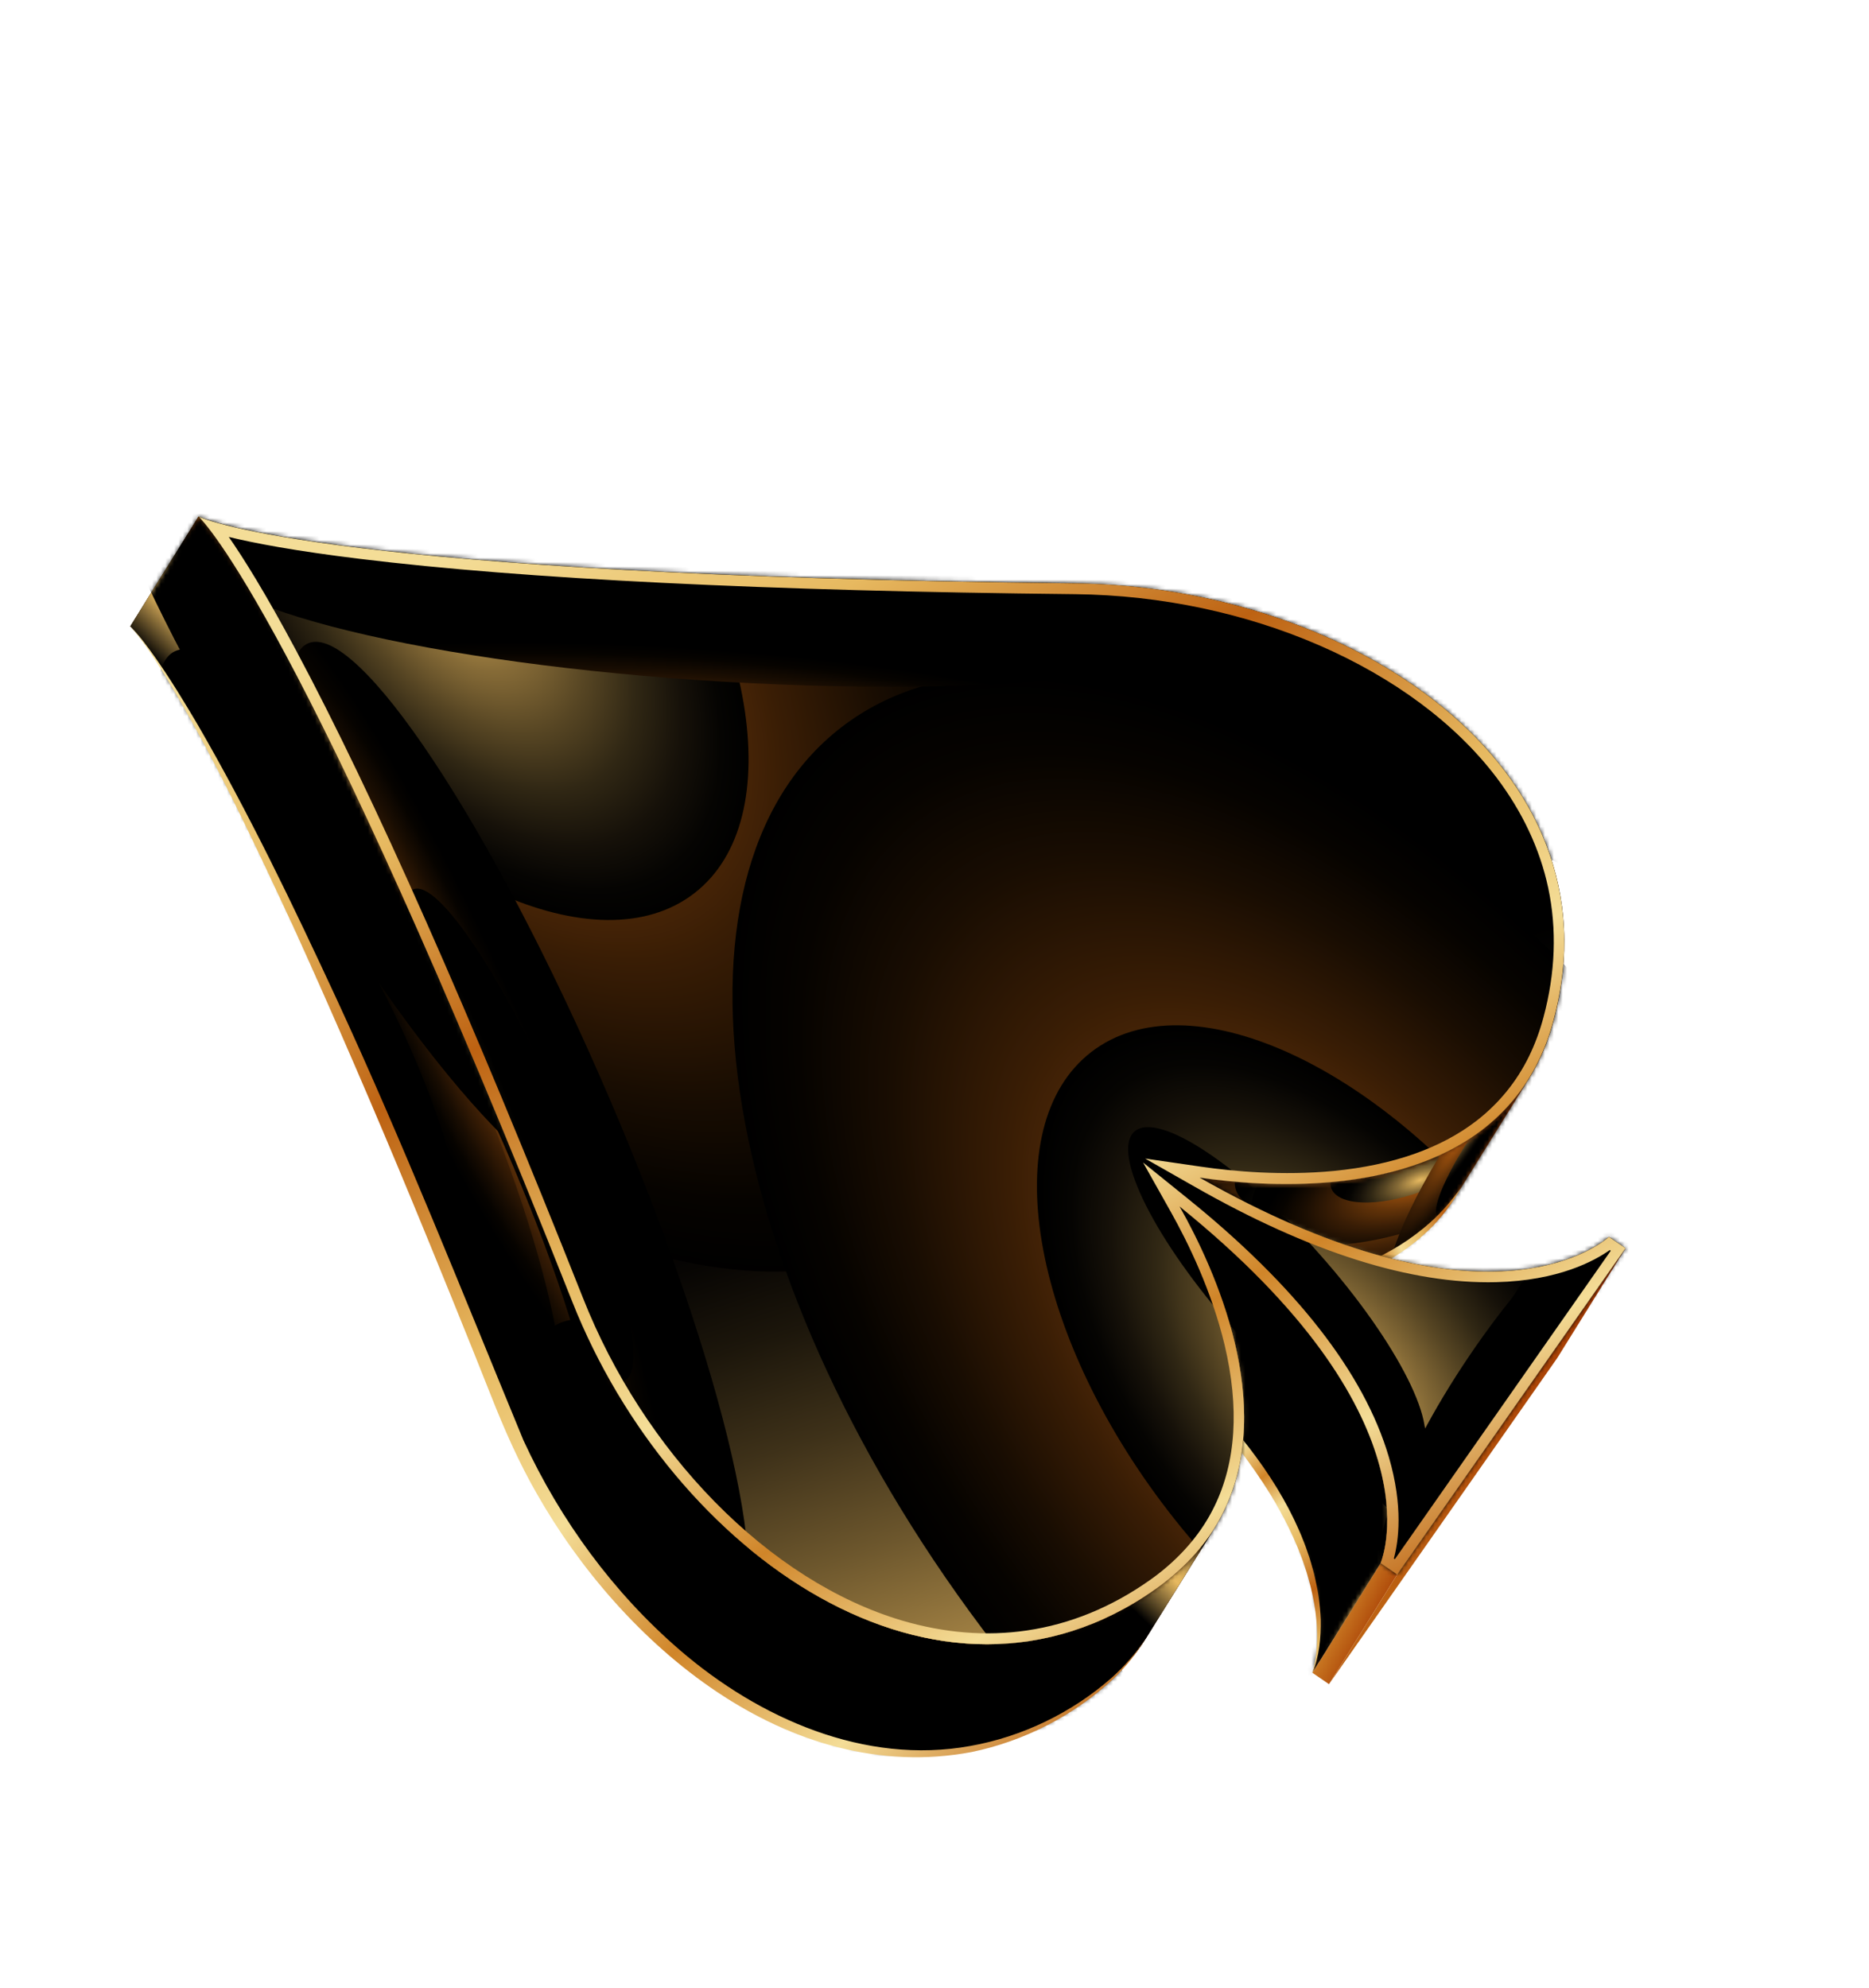 <svg width="424" height="451" viewBox="0 0 424 451" fill="none" xmlns="http://www.w3.org/2000/svg">
<path d="M316.739 265.601C315.861 265.847 314.964 266.063 314.098 266.259C310.124 267.189 306.069 267.783 302.091 268.157C301.198 268.241 300.336 268.306 299.455 268.339C298.593 268.404 297.712 268.438 296.83 268.472C294.662 268.577 292.548 268.563 290.484 268.56C289.665 268.555 288.845 268.551 288.038 268.496C281.993 268.31 276.517 267.728 272.216 267.1L256.722 292.01C275.085 294.657 314.521 296.715 331.378 269.581L346.873 244.671C339.743 256.118 328.635 262.354 316.75 265.551L316.739 265.601Z" fill="url(#paint0_linear_934_4416)"/>
<mask id="mask0_934_4416" style="mask-type:luminance" maskUnits="userSpaceOnUse" x="256" y="244" width="91" height="50">
<path d="M316.739 265.601C315.861 265.847 314.964 266.063 314.098 266.259C310.124 267.189 306.069 267.783 302.091 268.157C301.198 268.241 300.336 268.306 299.455 268.339C298.593 268.404 297.712 268.438 296.83 268.472C294.662 268.577 292.548 268.563 290.484 268.56C289.665 268.555 288.845 268.551 288.038 268.496C281.993 268.31 276.517 267.728 272.216 267.1L256.722 292.01C275.085 294.657 314.521 296.715 331.378 269.581L346.873 244.671C339.743 256.118 328.635 262.354 316.75 265.551L316.739 265.601Z" fill="white"/>
</mask>
<g mask="url(#mask0_934_4416)">
<path style="mix-blend-mode:screen" d="M361.719 259.735C363.122 272.051 339.886 284.815 309.854 288.195C279.823 291.575 254.346 284.339 252.974 272.004C251.571 259.688 274.807 246.924 304.838 243.544C334.87 240.164 360.346 247.4 361.719 259.735Z" fill="url(#paint1_radial_934_4416)"/>
<path style="mix-blend-mode:screen" d="M334.54 262.797C335.251 268.97 323.614 275.322 308.608 277.027C293.602 278.732 280.844 275.084 280.152 268.941C279.441 262.768 291.078 256.417 306.084 254.711C321.09 253.006 333.848 256.655 334.54 262.797Z" fill="url(#paint2_radial_934_4416)"/>
<path style="mix-blend-mode:screen" d="M354.991 250.18C357.922 258.192 344.464 270.446 324.941 277.588C305.418 284.73 287.238 284.031 284.307 276.019C281.375 268.007 294.833 255.753 314.356 248.611C333.879 241.469 352.059 242.168 354.991 250.18Z" fill="url(#paint3_radial_934_4416)"/>
<path style="mix-blend-mode:screen" d="M337.32 256.64C338.776 260.63 332.082 266.779 322.311 270.334C312.54 273.889 303.465 273.53 302.009 269.54C300.553 265.549 307.247 259.401 317.018 255.845C326.789 252.29 335.864 252.649 337.32 256.64Z" fill="url(#paint4_radial_934_4416)"/>
<path style="mix-blend-mode:screen" d="M357.282 228.902C360.754 231.163 354.307 247.083 342.887 264.469C331.48 281.805 319.429 294.042 315.957 291.781C312.486 289.519 318.933 273.6 330.352 256.214C341.759 238.878 353.81 226.641 357.282 228.902Z" fill="url(#paint5_radial_934_4416)"/>
<path style="mix-blend-mode:screen" d="M346.916 244.601C348.661 245.747 345.412 253.701 339.724 262.36C334.005 271.037 327.98 277.156 326.234 276.01C324.488 274.863 327.737 266.909 333.425 258.251C339.145 249.573 345.17 243.455 346.916 244.601Z" fill="url(#paint6_radial_934_4416)"/>
</g>
<path d="M256.691 292.029C279.585 293.743 306.497 293.424 324.547 277.233C327.086 274.963 329.33 272.361 331.328 269.569C329.697 272.605 327.618 275.404 325.234 277.921C308.265 295.502 279.269 296.475 256.672 291.998L256.691 292.029Z" fill="url(#paint7_linear_934_4416)"/>
<path d="M267.623 273.658L252.129 298.568C288.69 328.068 297.62 351.632 299.014 365.586C299.094 366.267 299.144 366.966 299.154 367.604C299.185 367.929 299.165 368.242 299.196 368.566C299.207 369.204 299.229 369.792 299.201 370.367C299.174 370.943 299.177 371.5 299.141 371.995C298.873 376.458 297.904 379.039 297.698 379.468L313.193 354.557C313.821 352.877 326.043 320.855 267.573 273.646L267.623 273.658Z" fill="url(#paint8_linear_934_4416)"/>
<path style="mix-blend-mode:screen" d="M267.623 273.658L252.129 298.568C288.69 328.068 297.62 351.632 299.014 365.586C299.094 366.267 299.144 366.966 299.154 367.604C299.185 367.929 299.165 368.242 299.196 368.566C299.207 369.204 299.229 369.792 299.201 370.367C299.174 370.943 299.177 371.5 299.141 371.995C298.873 376.458 297.904 379.039 297.698 379.468L313.193 354.557C313.821 352.877 326.043 320.855 267.573 273.646L267.623 273.658Z" fill="url(#paint9_linear_934_4416)"/>
<mask id="mask1_934_4416" style="mask-type:luminance" maskUnits="userSpaceOnUse" x="252" y="273" width="63" height="107">
<path d="M267.623 273.658L252.129 298.568C288.69 328.068 297.62 351.632 299.014 365.586C299.094 366.267 299.144 366.966 299.154 367.604C299.185 367.929 299.165 368.242 299.196 368.566C299.207 369.204 299.229 369.792 299.201 370.367C299.174 370.943 299.177 371.5 299.141 371.995C298.873 376.458 297.904 379.039 297.698 379.468L313.193 354.557C313.821 352.877 326.043 320.855 267.573 273.646L267.623 273.658Z" fill="white"/>
</mask>
<g mask="url(#mask1_934_4416)">
<path style="mix-blend-mode:screen" d="M336.428 318.765C345.735 324.736 339.987 350.188 323.657 375.618C307.327 401.049 286.518 416.812 277.242 410.822C267.965 404.831 273.682 379.399 290.012 353.968C306.342 328.537 327.151 312.774 336.428 318.765Z" fill="url(#paint10_radial_934_4416)"/>
<path style="mix-blend-mode:screen" d="M321.638 341.775C326.291 344.761 323.443 357.492 315.252 370.202C307.062 382.912 296.683 390.799 292.029 387.813C287.376 384.828 290.224 372.096 298.414 359.386C306.604 346.677 316.984 338.79 321.638 341.775Z" fill="url(#paint11_radial_934_4416)"/>
<path style="mix-blend-mode:screen" d="M275.634 263.552C285.164 257.955 305.296 274.538 320.573 300.634C335.881 326.71 340.537 352.38 330.988 357.945C321.458 363.541 301.326 346.959 286.049 320.863C270.741 294.787 266.084 269.117 275.634 263.552Z" fill="url(#paint12_radial_934_4416)"/>
<path style="mix-blend-mode:screen" d="M289.469 287.196C294.219 284.407 304.284 292.698 311.948 305.752C319.592 318.775 321.93 331.625 317.181 334.413C312.431 337.202 302.365 328.911 294.702 315.857C287.057 302.834 284.719 289.984 289.5 287.176L289.469 287.196Z" fill="url(#paint13_radial_934_4416)"/>
<path style="mix-blend-mode:screen" d="M257.272 257.252C265.54 249.908 288.503 262.277 308.561 284.877C328.62 307.477 338.206 331.749 329.937 339.094C321.669 346.439 298.707 334.07 278.648 311.47C258.59 288.87 249.003 264.597 257.272 257.252Z" fill="url(#paint14_radial_934_4416)"/>
<path style="mix-blend-mode:screen" d="M275.425 277.689C279.553 274.042 291.04 280.201 301.094 291.507C311.149 302.813 315.907 314.928 311.798 318.606C307.67 322.253 296.183 316.094 286.128 304.788C276.074 293.482 271.316 281.367 275.425 277.689Z" fill="url(#paint15_radial_934_4416)"/>
<path style="mix-blend-mode:screen" d="M290.747 322.747C298.935 320.995 309.462 337.678 314.27 360.073C319.108 382.45 316.344 402.003 308.175 403.787C299.987 405.539 289.46 388.856 284.652 366.461C279.814 344.084 282.578 324.531 290.747 322.747Z" fill="url(#paint16_radial_934_4416)"/>
<path style="mix-blend-mode:screen" d="M295.093 343.025C299.187 342.148 304.445 350.515 306.854 361.688C309.264 372.86 307.891 382.653 303.797 383.529C299.703 384.405 294.446 376.038 292.036 364.866C289.626 353.693 290.999 343.901 295.093 343.025Z" fill="url(#paint17_radial_934_4416)"/>
<path style="mix-blend-mode:screen" d="M276.811 314.935C284.302 311.168 298.679 324.721 308.938 345.179C319.198 365.637 321.45 385.243 313.959 389.01C306.468 392.777 292.091 379.224 281.832 358.766C271.572 338.308 269.32 318.702 276.811 314.935Z" fill="url(#paint18_radial_934_4416)"/>
<path style="mix-blend-mode:screen" d="M286.119 333.451C289.859 331.593 297.047 338.369 302.167 348.583C307.287 358.797 308.423 368.615 304.703 370.505C300.963 372.363 293.775 365.587 288.655 355.373C283.534 345.159 282.399 335.341 286.119 333.451Z" fill="url(#paint19_radial_934_4416)"/>
</g>
<path d="M252.098 298.587C273.313 314.151 298.455 339.598 299.626 367.396C299.683 371.485 299.311 375.713 297.718 379.499C298.878 375.639 298.976 371.454 298.633 367.457C297.656 357.411 293.567 347.886 288.406 339.33C278.828 323.689 265.614 310.829 252.098 298.587Z" fill="url(#paint20_linear_934_4416)"/>
<path d="M313.244 354.569L297.749 379.479L301.495 382.042L316.99 357.132L313.244 354.569Z" fill="url(#paint21_linear_934_4416)"/>
<path d="M342.923 320.087L316.989 357.132L301.495 382.042L327.428 344.997L353.288 308.041L368.782 283.131L342.923 320.087Z" fill="url(#paint22_linear_934_4416)"/>
<path d="M262.203 360.431C212.885 395.252 152.509 352.497 129.857 295.337C68.559 140.673 46.235 118.368 45.058 117.168L29.564 142.079C30.722 143.247 53.065 165.583 114.362 320.247C137.014 377.407 197.391 420.162 246.708 385.341C252.561 381.221 256.903 376.538 260.021 371.544L275.515 346.634C272.398 351.628 268.087 356.291 262.203 360.431Z" fill="url(#paint23_linear_934_4416)"/>
<path style="mix-blend-mode:screen" d="M262.203 360.431C212.885 395.252 152.509 352.497 129.857 295.337C68.559 140.673 46.235 118.368 45.058 117.168L29.564 142.079C30.722 143.247 53.065 165.583 114.362 320.247C137.014 377.407 197.391 420.162 246.708 385.341C252.561 381.221 256.903 376.538 260.021 371.544L275.515 346.634C272.398 351.628 268.087 356.291 262.203 360.431Z" fill="url(#paint24_linear_934_4416)"/>
<path style="mix-blend-mode:screen" d="M262.203 360.431C212.885 395.252 152.509 352.497 129.857 295.337C68.559 140.673 46.235 118.368 45.058 117.168L29.564 142.079C30.722 143.247 53.065 165.583 114.362 320.247C137.014 377.407 197.391 420.162 246.708 385.341C252.561 381.221 256.903 376.538 260.021 371.544L275.515 346.634C272.398 351.628 268.087 356.291 262.203 360.431Z" fill="url(#paint25_linear_934_4416)"/>
<mask id="mask2_934_4416" style="mask-type:luminance" maskUnits="userSpaceOnUse" x="29" y="117" width="247" height="281">
<path d="M262.203 360.431C212.885 395.252 152.509 352.497 129.857 295.337C68.559 140.673 46.235 118.368 45.058 117.168L29.564 142.079C30.722 143.247 53.065 165.583 114.362 320.247C137.014 377.407 197.391 420.162 246.708 385.341C252.561 381.221 256.903 376.538 260.021 371.544L275.515 346.634C272.398 351.628 268.087 356.291 262.203 360.431Z" fill="white"/>
</mask>
<g mask="url(#mask2_934_4416)">
<path style="mix-blend-mode:screen" d="M49.107 169.297C59.73 164.351 87.115 200.774 110.243 250.633C133.372 300.493 143.475 344.895 132.851 349.841C122.228 354.786 94.843 318.364 71.715 268.504C48.586 218.644 38.483 174.242 49.107 169.297Z" fill="url(#paint26_radial_934_4416)"/>
<path style="mix-blend-mode:screen" d="M70.055 214.415C75.392 211.948 89.059 230.153 100.608 255.093C112.157 280.032 117.224 302.223 111.887 304.69C106.55 307.157 92.883 288.952 81.334 264.012C69.785 239.073 64.718 216.882 70.055 214.415Z" fill="url(#paint27_radial_934_4416)"/>
<path style="mix-blend-mode:screen" d="M123.451 328.249C134.083 323.317 123.955 278.905 100.83 229.052C77.705 179.199 50.34 142.783 39.708 147.715C29.076 152.647 39.203 197.059 62.328 246.912C85.454 296.765 112.819 333.18 123.451 328.249Z" fill="url(#paint28_radial_934_4416)"/>
<path style="mix-blend-mode:screen" d="M60.625 192.88C65.962 190.413 79.629 208.619 91.178 233.558C102.727 258.498 107.794 280.689 102.457 283.156C97.12 285.623 83.453 267.417 71.904 242.478C60.355 217.538 55.289 195.347 60.625 192.88Z" fill="url(#paint29_radial_934_4416)"/>
<path style="mix-blend-mode:screen" d="M19.61 70.344C29.748 64.412 60.456 98.033 88.284 145.436C116.08 192.859 130.428 236.076 120.291 242.008C110.153 247.939 79.445 214.319 51.617 166.915C23.821 119.492 9.473 76.276 19.61 70.344Z" fill="url(#paint30_radial_934_4416)"/>
<path style="mix-blend-mode:screen" d="M44.804 113.245C49.863 110.263 65.233 127.064 79.126 150.801C93.03 174.487 100.188 196.105 95.129 199.086C90.07 202.068 74.7 185.267 60.808 161.53C46.904 137.844 39.745 116.226 44.804 113.245Z" fill="url(#paint31_radial_934_4416)"/>
<path style="mix-blend-mode:screen" d="M36.103 98.389C46.24 92.457 76.949 126.078 104.776 173.481C132.573 220.904 146.921 264.121 136.783 270.052C126.646 275.984 95.937 242.364 68.11 194.96C40.313 147.537 25.965 104.321 36.103 98.389Z" fill="url(#paint32_radial_934_4416)"/>
<path style="mix-blend-mode:screen" d="M61.277 141.259C66.336 138.277 81.706 155.078 95.598 178.814C109.491 202.551 116.661 224.119 111.602 227.1C106.543 230.082 91.173 213.281 77.28 189.544C63.388 165.808 56.218 144.24 61.277 141.259Z" fill="url(#paint33_radial_934_4416)"/>
<path style="mix-blend-mode:screen" d="M141.289 346.901C144.909 335.751 173.221 334.99 204.496 345.185C235.77 355.381 258.166 372.701 254.515 383.87C250.895 395.02 222.583 395.781 191.309 385.585C160.034 375.39 137.639 358.07 141.289 346.901Z" fill="url(#paint34_radial_934_4416)"/>
<path style="mix-blend-mode:screen" d="M169.609 356.146C171.428 350.586 185.575 350.19 201.221 355.303C216.868 360.417 228.066 369.076 226.247 374.636C224.427 380.195 210.281 380.591 194.634 375.478C178.987 370.365 167.789 361.705 169.609 356.146Z" fill="url(#paint35_radial_934_4416)"/>
<path style="mix-blend-mode:screen" d="M131.039 325.492C137.382 315.609 164.947 322.059 192.61 339.834C220.273 357.608 237.564 380.042 231.221 389.925C224.878 399.808 197.313 393.358 169.65 375.584C141.987 357.809 124.696 335.375 131.039 325.492Z" fill="url(#paint36_radial_934_4416)"/>
<path style="mix-blend-mode:screen" d="M156.102 341.579C159.258 336.647 173.071 339.853 186.913 348.755C200.754 357.658 209.374 368.869 206.218 373.801C203.062 378.733 189.249 375.527 175.408 366.625C161.567 357.722 152.946 346.511 156.102 341.579Z" fill="url(#paint37_radial_934_4416)"/>
<path style="mix-blend-mode:screen" d="M124.687 301.653C133.2 293.597 158.434 306.441 181.022 330.343C203.611 354.244 215.039 380.162 206.495 388.237C197.982 396.292 172.748 383.449 150.159 359.547C127.571 335.645 116.143 309.728 124.687 301.653Z" fill="url(#paint38_radial_934_4416)"/>
<path style="mix-blend-mode:screen" d="M145.159 323.265C149.431 319.227 162.042 325.674 173.352 337.615C184.662 349.557 190.335 362.519 186.094 366.537C181.822 370.575 169.211 364.128 157.901 352.187C146.592 340.245 140.918 327.283 145.159 323.265Z" fill="url(#paint39_radial_934_4416)"/>
<path style="mix-blend-mode:screen" d="M157.944 384.513C159.375 380.398 173.485 381.529 189.483 387.067C205.481 392.606 217.271 400.424 215.84 404.539C214.408 408.653 200.299 407.523 184.301 401.984C168.303 396.445 156.512 388.627 157.944 384.513Z" fill="url(#paint40_radial_934_4416)"/>
<path style="mix-blend-mode:screen" d="M172.4 389.508C173.091 387.445 180.155 388.026 188.144 390.78C196.134 393.534 202.054 397.449 201.313 399.5C200.623 401.563 193.558 400.983 185.569 398.229C177.58 395.475 171.659 391.56 172.4 389.508Z" fill="url(#paint41_radial_934_4416)"/>
</g>
<path d="M29.564 142.079C31.664 144.207 33.489 146.722 35.225 149.163C38.686 154.095 41.864 159.332 44.923 164.515C56.539 184.6 66.601 205.568 76.338 226.567C91.568 259.481 104.93 293.258 118.757 326.746C127.106 344.829 139.156 361.335 154.268 374.344C172.178 389.776 196.175 400.426 220.135 396.061C231.895 393.973 243.191 388.522 252.176 380.602C255.151 377.931 257.845 374.877 260.033 371.494C257.965 374.932 255.398 378.121 252.469 380.935C243.535 389.21 232.35 394.979 220.396 397.445C178.726 405.244 141.129 372.91 121.757 338.796C117.723 331.773 114.412 324.255 111.445 316.738C107.033 305.524 97.897 283.077 93.281 271.947C84.972 251.862 75.865 230.772 66.88 210.98C57.625 191.098 48.146 170.583 36.597 151.916C35.151 149.595 33.218 146.632 31.505 144.435L31.038 143.824L30.54 143.232L30.042 142.64C29.876 142.443 29.679 142.265 29.533 142.098L29.564 142.079Z" fill="url(#paint42_linear_934_4416)"/>
<path d="M243.938 132.329C75.647 130.541 46.594 117.843 45.057 117.169C46.215 118.338 68.558 140.674 129.856 295.337C152.508 352.497 212.884 395.253 262.202 360.432C269.513 355.273 274.452 349.273 277.583 342.853C289.497 318.542 275.729 288.111 267.592 273.677C326.092 320.867 313.87 352.889 313.211 354.589L316.957 357.152L342.89 320.107L368.75 283.151L365.004 280.588C363.642 281.78 337.615 304.405 272.153 267.139C291.362 269.903 333.67 272.019 349.037 240.701C350.428 237.9 351.564 234.829 352.457 231.437C367.969 173.605 306.078 133.039 243.876 132.367L243.938 132.329Z" fill="url(#paint43_linear_934_4416)"/>
<path style="mix-blend-mode:screen" d="M243.939 132.329C75.648 130.541 46.595 117.843 45.058 117.169C46.216 118.338 68.559 140.674 129.857 295.337C152.509 352.497 212.885 395.252 262.203 360.432C269.514 355.273 274.453 349.273 277.584 342.853C289.498 318.542 275.73 288.111 267.593 273.677C326.093 320.867 313.871 352.889 313.212 354.589L316.958 357.152L342.891 320.107L368.751 283.151L365.005 280.588C363.643 281.78 337.616 304.405 272.154 267.139C291.363 269.903 333.671 272.019 349.038 240.701C350.429 237.9 351.565 234.829 352.458 231.437C367.97 173.605 306.079 133.039 243.877 132.367L243.939 132.329Z" fill="url(#paint44_linear_934_4416)"/>
<mask id="mask3_934_4416" style="mask-type:luminance" maskUnits="userSpaceOnUse" x="45" y="117" width="324" height="256">
<path d="M243.939 132.329C75.648 130.541 46.595 117.843 45.058 117.169C46.216 118.338 68.559 140.674 129.857 295.337C152.509 352.497 212.885 395.252 262.203 360.432C269.514 355.273 274.453 349.273 277.584 342.853C289.498 318.542 275.73 288.111 267.593 273.677C326.093 320.867 313.871 352.889 313.212 354.589L316.958 357.152L342.891 320.107L368.751 283.151L365.005 280.588C363.643 281.78 337.616 304.405 272.154 267.139C291.363 269.903 333.671 272.019 349.038 240.701C350.429 237.9 351.565 234.829 352.458 231.437C367.97 173.605 306.079 133.039 243.877 132.367L243.939 132.329Z" fill="white"/>
</mask>
<g mask="url(#mask3_934_4416)">
<path style="mix-blend-mode:screen" d="M21.7 189.817C84.541 271.227 170.801 309.961 214.368 276.331C257.934 242.702 242.309 149.445 179.468 68.035C116.627 -13.375 30.367 -52.108 -13.2 -18.479C-56.766 15.15 -41.141 108.407 21.7 189.817Z" fill="url(#paint45_radial_934_4416)"/>
<path style="mix-blend-mode:screen" d="M61.157 159.36C92.584 200.073 135.712 219.452 157.487 202.643C179.263 185.835 171.438 139.204 140.012 98.492C108.585 57.779 65.457 38.4 43.681 55.209C21.906 72.017 29.73 118.648 61.157 159.36Z" fill="url(#paint46_radial_934_4416)"/>
<path style="mix-blend-mode:screen" d="M225.749 373.293C288.59 454.703 374.85 493.436 418.416 459.807C461.983 426.178 446.357 332.92 383.517 251.511C320.676 170.101 234.415 131.367 190.849 164.996C147.283 198.626 162.908 291.883 225.749 373.293Z" fill="url(#paint47_radial_934_4416)"/>
<path style="mix-blend-mode:screen" d="M265.03 342.791C296.449 383.51 339.574 402.896 361.352 386.091C383.13 369.286 375.314 322.655 343.895 281.936C312.475 241.218 269.35 221.832 247.572 238.637C225.794 255.441 233.61 302.073 265.03 342.791Z" fill="url(#paint48_radial_934_4416)"/>
<path style="mix-blend-mode:screen" d="M286.961 139.799C286.254 151.969 231.437 158.596 164.539 154.664C97.672 150.713 44.015 137.626 44.741 125.487C45.448 113.317 100.265 106.69 167.163 110.622C234.03 114.573 287.687 127.66 286.961 139.799Z" fill="url(#paint49_radial_934_4416)"/>
<path style="mix-blend-mode:screen" d="M226.387 136.222C226.008 142.302 198.609 145.63 165.191 143.645C131.742 141.679 104.939 135.141 105.267 129.051C105.595 122.96 133.045 119.643 166.463 121.628C199.912 123.594 226.715 130.132 226.387 136.222Z" fill="url(#paint50_radial_934_4416)"/>
<path style="mix-blend-mode:screen" d="M165.682 368.845C176.876 364.035 164.506 310.236 138.054 248.681C111.602 187.127 81.084 141.126 69.891 145.937C58.698 150.747 71.067 204.546 97.519 266.1C123.971 327.655 154.489 373.655 165.682 368.845Z" fill="url(#paint51_radial_934_4416)"/>
<path style="mix-blend-mode:screen" d="M141.672 313.193C136.084 315.602 120.834 292.583 107.592 261.824C94.38 231.047 88.183 204.147 93.771 201.738C99.359 199.329 114.609 222.348 127.851 253.107C141.063 283.884 147.26 310.785 141.672 313.193Z" fill="url(#paint52_radial_934_4416)"/>
<path style="mix-blend-mode:screen" d="M370.524 197.834C365.303 203.795 342.899 192.667 320.545 173.002C298.16 153.356 284.268 132.584 289.509 126.653C294.73 120.692 317.133 131.82 339.487 151.486C361.872 171.132 375.764 191.904 370.524 197.834Z" fill="url(#paint53_radial_934_4416)"/>
<path style="mix-blend-mode:screen" d="M350.278 180.034C347.657 182.999 336.475 177.466 325.282 167.643C314.09 157.82 307.153 147.449 309.754 144.453C312.375 141.488 323.557 147.021 334.75 156.844C345.942 166.667 352.879 177.038 350.278 180.034Z" fill="url(#paint54_radial_934_4416)"/>
<path style="mix-blend-mode:screen" d="M314.971 360.238C308.429 355.808 316.629 332.223 333.34 307.542C350.052 282.861 368.887 266.482 375.448 270.942C381.99 275.372 373.79 298.957 357.079 323.638C340.398 348.299 321.532 364.698 314.971 360.238Z" fill="url(#paint55_radial_934_4416)"/>
<path style="mix-blend-mode:screen" d="M330.103 337.917C326.832 335.702 330.948 323.9 339.288 311.569C347.628 299.239 357.046 291.049 360.348 293.244C363.649 295.44 359.503 307.261 351.163 319.592C342.823 331.923 333.405 340.113 330.103 337.917Z" fill="url(#paint56_radial_934_4416)"/>
<path style="mix-blend-mode:screen" d="M328.831 340.772C322.29 336.342 330.489 312.756 347.201 288.076C363.912 263.395 382.747 247.015 389.309 251.476C395.85 255.906 387.651 279.491 370.939 304.172C354.227 328.852 335.393 345.232 328.831 340.772Z" fill="url(#paint57_radial_934_4416)"/>
<path style="mix-blend-mode:screen" d="M343.963 318.451C340.692 316.236 344.807 304.434 353.148 292.103C361.488 279.772 370.906 271.582 374.207 273.778C377.478 275.993 373.363 287.795 365.023 300.126C356.682 312.457 347.234 320.666 343.963 318.451Z" fill="url(#paint58_radial_934_4416)"/>
<path style="mix-blend-mode:screen" d="M329.037 349.58C323.966 352.956 307.462 337.163 292.177 314.294C276.861 291.445 268.539 270.165 273.591 266.759C278.662 263.383 295.166 279.177 310.482 302.026C325.797 324.875 334.12 346.154 329.068 349.561L329.037 349.58Z" fill="url(#paint59_radial_934_4416)"/>
<path style="mix-blend-mode:screen" d="M315.183 328.87C312.672 330.564 304.396 322.661 296.753 311.227C289.111 299.793 284.934 289.163 287.445 287.469C289.955 285.775 298.232 293.678 305.874 305.112C313.517 316.547 317.693 327.177 315.183 328.87Z" fill="url(#paint60_radial_934_4416)"/>
<path style="mix-blend-mode:screen" d="M321.915 329.4C316.58 334.143 297.788 321.71 279.949 301.636C262.109 281.563 252.012 261.433 257.347 256.69C262.683 251.946 281.475 264.38 299.314 284.453C317.153 304.527 327.251 324.656 321.915 329.4Z" fill="url(#paint61_radial_934_4416)"/>
<path style="mix-blend-mode:screen" d="M305.779 311.23C303.086 313.596 293.725 307.4 284.805 297.364C275.885 287.327 270.811 277.256 273.504 274.89C276.197 272.524 285.558 278.72 294.478 288.757C303.398 298.793 308.472 308.864 305.779 311.23Z" fill="url(#paint62_radial_934_4416)"/>
<path style="mix-blend-mode:screen" d="M357.096 179.737C352.667 186.279 329.081 178.079 304.401 161.368C279.72 144.656 263.34 125.821 267.801 119.26C272.23 112.718 295.816 120.918 320.497 137.629C345.177 154.341 361.557 173.176 357.096 179.737Z" fill="url(#paint63_radial_934_4416)"/>
<path style="mix-blend-mode:screen" d="M334.774 164.606C332.559 167.877 320.757 163.762 308.426 155.422C296.096 147.081 287.906 137.664 290.101 134.362C292.316 131.091 304.119 135.206 316.449 143.547C328.78 151.887 336.97 161.305 334.774 164.606Z" fill="url(#paint64_radial_934_4416)"/>
<path style="mix-blend-mode:screen" d="M349.125 161.849C346.298 169.239 321.43 166.565 293.65 155.909C265.851 145.223 245.64 130.581 248.466 123.191C251.293 115.8 276.161 118.475 303.941 129.13C331.74 139.816 351.952 154.458 349.125 161.849Z" fill="url(#paint65_radial_934_4416)"/>
<path style="mix-blend-mode:screen" d="M323.957 152.143C322.519 155.832 310.125 154.491 296.226 149.148C282.326 143.805 272.22 136.484 273.609 132.783C274.997 129.082 287.44 130.435 301.34 135.778C315.24 141.121 325.345 148.442 323.957 152.143Z" fill="url(#paint66_radial_934_4416)"/>
</g>
<path d="M51.797 121.776C57.481 123.174 66.805 124.967 81.683 126.779C119.079 131.355 173.691 134.05 243.925 134.786C283.158 135.209 320.659 151.535 339.486 176.363C345.378 184.162 349.329 192.57 351.224 201.4C353.222 210.809 352.858 220.703 350.152 230.768C349.317 233.91 348.204 236.88 346.887 239.592C344.058 245.394 340.033 250.309 334.965 254.241C326.872 260.489 315.979 264.313 302.574 265.622C290.985 266.744 279.867 265.726 272.594 264.673L259.792 262.814L271.039 269.209C297.101 284.071 320.108 291.342 339.438 290.852C353.573 290.506 361.764 286.002 365.188 283.567L365.415 283.726L340.984 318.631L316.437 353.695L316.209 353.537C317.246 349.754 318.4 341.817 315.055 330.453C309.455 311.473 294.035 291.697 269.262 271.734L259.319 263.71L265.575 274.849C269.566 281.942 274.906 292.921 277.82 305.111C281.188 319.339 280.416 331.679 275.483 341.756C272.655 347.558 268.339 352.697 262.752 357.038C262.141 357.505 261.53 357.972 260.899 358.408C252.161 364.585 242.745 368.435 232.938 369.864C223.73 371.221 214.223 370.444 204.587 367.599C189.758 363.179 175.11 353.877 162.159 340.682C149.425 327.695 139.078 311.716 132.243 294.408C106.651 229.843 84.763 180.456 67.156 147.52C60.199 134.498 55.193 126.534 51.878 121.768M45.059 117.168C46.217 118.337 68.56 140.673 129.857 295.336C152.509 352.496 212.886 395.252 262.203 360.431C262.865 359.976 263.507 359.49 264.149 359.003C270.378 354.176 274.744 348.705 277.584 342.853C289.499 318.541 275.731 288.111 267.593 273.676C326.094 320.866 313.872 352.888 313.213 354.588L316.959 357.151L342.892 320.106L368.752 283.15L365.006 280.587C365.006 280.587 364.673 280.88 364.321 281.143C359.679 284.724 332.924 301.701 272.154 267.139C287.364 269.345 317.076 271.105 336.392 256.187C341.46 252.255 345.834 247.209 349.019 240.669C350.41 237.869 351.546 234.797 352.439 231.405C367.951 173.573 306.061 133.007 243.859 132.336C75.568 130.548 46.515 117.85 44.977 117.176L45.059 117.168Z" fill="url(#paint67_linear_934_4416)"/>
<defs>
<linearGradient id="paint0_linear_934_4416" x1="299.168" y1="303.793" x2="304.007" y2="238.005" gradientUnits="userSpaceOnUse">
<stop stop-color="#D08529"/>
<stop offset="1" stop-color="#A43700"/>
</linearGradient>
<radialGradient id="paint1_radial_934_4416" cx="0" cy="0" r="1" gradientUnits="userSpaceOnUse" gradientTransform="translate(308.254 271.767) rotate(-6.435) scale(54.73 22.439)">
<stop stop-color="#BD6212"/>
<stop offset="0.12" stop-color="#9C500E"/>
<stop offset="0.34" stop-color="#643409"/>
<stop offset="0.55" stop-color="#391D05"/>
<stop offset="0.74" stop-color="#190D02"/>
<stop offset="0.89" stop-color="#060300"/>
<stop offset="1"/>
</radialGradient>
<radialGradient id="paint2_radial_934_4416" cx="0" cy="0" r="1" gradientUnits="userSpaceOnUse" gradientTransform="translate(308.254 271.767) rotate(-6.435) scale(27.347 11.212)">
<stop stop-color="#E7B960"/>
<stop offset="0.11" stop-color="#C09A4F"/>
<stop offset="0.28" stop-color="#866B37"/>
<stop offset="0.46" stop-color="#564523"/>
<stop offset="0.62" stop-color="#302714"/>
<stop offset="0.77" stop-color="#161109"/>
<stop offset="0.9" stop-color="#050402"/>
<stop offset="1"/>
</radialGradient>
<radialGradient id="paint3_radial_934_4416" cx="0" cy="0" r="1" gradientUnits="userSpaceOnUse" gradientTransform="translate(322.13 267.706) rotate(-20.075) scale(37.629 15.428)">
<stop stop-color="#BD6212"/>
<stop offset="0.12" stop-color="#9C500E"/>
<stop offset="0.34" stop-color="#643409"/>
<stop offset="0.55" stop-color="#391D05"/>
<stop offset="0.74" stop-color="#190D02"/>
<stop offset="0.89" stop-color="#060300"/>
<stop offset="1"/>
</radialGradient>
<radialGradient id="paint4_radial_934_4416" cx="0" cy="0" r="1" gradientUnits="userSpaceOnUse" gradientTransform="translate(322.13 267.706) rotate(-20.075) scale(18.814 7.714)">
<stop stop-color="#E7B960"/>
<stop offset="0.11" stop-color="#C09A4F"/>
<stop offset="0.28" stop-color="#866B37"/>
<stop offset="0.46" stop-color="#564523"/>
<stop offset="0.62" stop-color="#302714"/>
<stop offset="0.77" stop-color="#161109"/>
<stop offset="0.9" stop-color="#050402"/>
<stop offset="1"/>
</radialGradient>
<radialGradient id="paint5_radial_934_4416" cx="0" cy="0" r="1" gradientUnits="userSpaceOnUse" gradientTransform="translate(332.107 257.113) rotate(-56.685) scale(37.593 7.519)">
<stop stop-color="#BD6212"/>
<stop offset="0.12" stop-color="#9C500E"/>
<stop offset="0.34" stop-color="#643409"/>
<stop offset="0.55" stop-color="#391D05"/>
<stop offset="0.74" stop-color="#190D02"/>
<stop offset="0.89" stop-color="#060300"/>
<stop offset="1"/>
</radialGradient>
<radialGradient id="paint6_radial_934_4416" cx="0" cy="0" r="1" gradientUnits="userSpaceOnUse" gradientTransform="translate(332.106 257.114) rotate(-56.685) scale(18.814 3.763)">
<stop stop-color="#E7B960"/>
<stop offset="0.11" stop-color="#C09A4F"/>
<stop offset="0.28" stop-color="#866B37"/>
<stop offset="0.46" stop-color="#564523"/>
<stop offset="0.62" stop-color="#302714"/>
<stop offset="0.77" stop-color="#161109"/>
<stop offset="0.9" stop-color="#050402"/>
<stop offset="1"/>
</radialGradient>
<linearGradient id="paint7_linear_934_4416" x1="339.689" y1="272.139" x2="302.552" y2="284.178" gradientUnits="userSpaceOnUse">
<stop stop-color="#F4DD97"/>
<stop offset="0.16" stop-color="#E7B960"/>
<stop offset="0.32" stop-color="#BD6212"/>
<stop offset="0.49" stop-color="#E7B960"/>
<stop offset="0.62" stop-color="#F4DD97"/>
<stop offset="0.74" stop-color="#D08529"/>
<stop offset="0.87" stop-color="#F4DD97"/>
<stop offset="1" stop-color="#BD6212"/>
</linearGradient>
<linearGradient id="paint8_linear_934_4416" x1="307.49" y1="364.152" x2="271.552" y2="292.354" gradientUnits="userSpaceOnUse">
<stop stop-color="#D08529"/>
<stop offset="1" stop-color="#A43700"/>
</linearGradient>
<linearGradient id="paint9_linear_934_4416" x1="281.513" y1="328.202" x2="252.452" y2="368.915" gradientUnits="userSpaceOnUse">
<stop/>
<stop offset="0.27" stop-color="#E7B960"/>
<stop offset="0.3" stop-color="#E2B55D"/>
<stop offset="0.33" stop-color="#D3A957"/>
<stop offset="0.37" stop-color="#BB964E"/>
<stop offset="0.41" stop-color="#9A7B40"/>
<stop offset="0.45" stop-color="#70592E"/>
<stop offset="0.49" stop-color="#3B3018"/>
<stop offset="0.54"/>
<stop offset="0.77" stop-color="#BD6212"/>
<stop offset="1"/>
</linearGradient>
<radialGradient id="paint10_radial_934_4416" cx="0" cy="0" r="1" gradientUnits="userSpaceOnUse" gradientTransform="translate(283.764 349.685) rotate(-57.255) scale(54.73 20.25)">
<stop stop-color="#BD6212"/>
<stop offset="0.12" stop-color="#9C500E"/>
<stop offset="0.34" stop-color="#643409"/>
<stop offset="0.55" stop-color="#391D05"/>
<stop offset="0.74" stop-color="#190D02"/>
<stop offset="0.89" stop-color="#060300"/>
<stop offset="1"/>
</radialGradient>
<radialGradient id="paint11_radial_934_4416" cx="0" cy="0" r="1" gradientUnits="userSpaceOnUse" gradientTransform="translate(283.763 349.686) rotate(-57.255) scale(27.347 10.118)">
<stop stop-color="#E7B960"/>
<stop offset="0.11" stop-color="#C09A4F"/>
<stop offset="0.28" stop-color="#866B37"/>
<stop offset="0.46" stop-color="#564523"/>
<stop offset="0.62" stop-color="#302714"/>
<stop offset="0.77" stop-color="#161109"/>
<stop offset="0.9" stop-color="#050402"/>
<stop offset="1"/>
</radialGradient>
<radialGradient id="paint12_radial_934_4416" cx="0" cy="0" r="1" gradientUnits="userSpaceOnUse" gradientTransform="translate(357.525 279.322) rotate(-120.395) scale(54.73 20.25)">
<stop stop-color="#BD6212"/>
<stop offset="0.12" stop-color="#9C500E"/>
<stop offset="0.34" stop-color="#643409"/>
<stop offset="0.55" stop-color="#391D05"/>
<stop offset="0.74" stop-color="#190D02"/>
<stop offset="0.89" stop-color="#060300"/>
<stop offset="1"/>
</radialGradient>
<radialGradient id="paint13_radial_934_4416" cx="0" cy="0" r="1" gradientUnits="userSpaceOnUse" gradientTransform="translate(357.525 279.322) rotate(-120.395) scale(27.347 10.118)">
<stop stop-color="#E7B960"/>
<stop offset="0.11" stop-color="#C09A4F"/>
<stop offset="0.28" stop-color="#866B37"/>
<stop offset="0.46" stop-color="#564523"/>
<stop offset="0.62" stop-color="#302714"/>
<stop offset="0.77" stop-color="#161109"/>
<stop offset="0.9" stop-color="#050402"/>
<stop offset="1"/>
</radialGradient>
<radialGradient id="paint14_radial_934_4416" cx="0" cy="0" r="1" gradientUnits="userSpaceOnUse" gradientTransform="translate(349.244 248.119) rotate(-131.605) scale(54.73 20.25)">
<stop stop-color="#BD6212"/>
<stop offset="0.12" stop-color="#9C500E"/>
<stop offset="0.34" stop-color="#643409"/>
<stop offset="0.55" stop-color="#391D05"/>
<stop offset="0.74" stop-color="#190D02"/>
<stop offset="0.89" stop-color="#060300"/>
<stop offset="1"/>
</radialGradient>
<radialGradient id="paint15_radial_934_4416" cx="0" cy="0" r="1" gradientUnits="userSpaceOnUse" gradientTransform="translate(349.245 248.118) rotate(-131.605) scale(27.347 10.118)">
<stop stop-color="#E7B960"/>
<stop offset="0.11" stop-color="#C09A4F"/>
<stop offset="0.28" stop-color="#866B37"/>
<stop offset="0.46" stop-color="#564523"/>
<stop offset="0.62" stop-color="#302714"/>
<stop offset="0.77" stop-color="#161109"/>
<stop offset="0.9" stop-color="#050402"/>
<stop offset="1"/>
</radialGradient>
<radialGradient id="paint16_radial_934_4416" cx="0" cy="0" r="1" gradientUnits="userSpaceOnUse" gradientTransform="translate(332.02 355.954) rotate(-102.155) scale(41.421 15.326)">
<stop stop-color="#BD6212"/>
<stop offset="0.12" stop-color="#9C500E"/>
<stop offset="0.34" stop-color="#643409"/>
<stop offset="0.55" stop-color="#391D05"/>
<stop offset="0.74" stop-color="#190D02"/>
<stop offset="0.89" stop-color="#060300"/>
<stop offset="1"/>
</radialGradient>
<radialGradient id="paint17_radial_934_4416" cx="0" cy="0" r="1" gradientUnits="userSpaceOnUse" gradientTransform="translate(332.02 355.954) rotate(-102.155) scale(20.71 7.663)">
<stop stop-color="#E7B960"/>
<stop offset="0.11" stop-color="#C09A4F"/>
<stop offset="0.28" stop-color="#866B37"/>
<stop offset="0.46" stop-color="#564523"/>
<stop offset="0.62" stop-color="#302714"/>
<stop offset="0.77" stop-color="#161109"/>
<stop offset="0.9" stop-color="#050402"/>
<stop offset="1"/>
</radialGradient>
<radialGradient id="paint18_radial_934_4416" cx="0" cy="0" r="1" gradientUnits="userSpaceOnUse" gradientTransform="translate(344.32 327.056) rotate(-116.635) scale(41.421 15.326)">
<stop stop-color="#BD6212"/>
<stop offset="0.12" stop-color="#9C500E"/>
<stop offset="0.34" stop-color="#643409"/>
<stop offset="0.55" stop-color="#391D05"/>
<stop offset="0.74" stop-color="#190D02"/>
<stop offset="0.89" stop-color="#060300"/>
<stop offset="1"/>
</radialGradient>
<radialGradient id="paint19_radial_934_4416" cx="0" cy="0" r="1" gradientUnits="userSpaceOnUse" gradientTransform="translate(344.32 327.056) rotate(-116.635) scale(20.71 7.663)">
<stop stop-color="#E7B960"/>
<stop offset="0.11" stop-color="#C09A4F"/>
<stop offset="0.28" stop-color="#866B37"/>
<stop offset="0.46" stop-color="#564523"/>
<stop offset="0.62" stop-color="#302714"/>
<stop offset="0.77" stop-color="#161109"/>
<stop offset="0.9" stop-color="#050402"/>
<stop offset="1"/>
</radialGradient>
<linearGradient id="paint20_linear_934_4416" x1="308.95" y1="378.456" x2="269.713" y2="326.431" gradientUnits="userSpaceOnUse">
<stop stop-color="#F4DD97"/>
<stop offset="0.16" stop-color="#E7B960"/>
<stop offset="0.32" stop-color="#BD6212"/>
<stop offset="0.49" stop-color="#E7B960"/>
<stop offset="0.62" stop-color="#F4DD97"/>
<stop offset="0.74" stop-color="#D08529"/>
<stop offset="0.87" stop-color="#F4DD97"/>
<stop offset="1" stop-color="#BD6212"/>
</linearGradient>
<linearGradient id="paint21_linear_934_4416" x1="302.745" y1="365.88" x2="312.782" y2="371.305" gradientUnits="userSpaceOnUse">
<stop stop-color="#D08529"/>
<stop offset="1" stop-color="#A43700"/>
</linearGradient>
<linearGradient id="paint22_linear_934_4416" x1="319.126" y1="367.053" x2="357.757" y2="283.434" gradientUnits="userSpaceOnUse">
<stop stop-color="#BD6212"/>
<stop offset="1" stop-color="#A43700"/>
</linearGradient>
<linearGradient id="paint23_linear_934_4416" x1="9.612" y1="160.97" x2="264.255" y2="403.974" gradientUnits="userSpaceOnUse">
<stop stop-color="#D08529"/>
<stop offset="1" stop-color="#A43700"/>
</linearGradient>
<linearGradient id="paint24_linear_934_4416" x1="268.547" y1="358.515" x2="114.336" y2="256.778" gradientUnits="userSpaceOnUse">
<stop/>
<stop offset="0.27" stop-color="#E7B960"/>
<stop offset="0.3" stop-color="#E2B55D"/>
<stop offset="0.33" stop-color="#D3A957"/>
<stop offset="0.37" stop-color="#BB964E"/>
<stop offset="0.41" stop-color="#9A7B40"/>
<stop offset="0.45" stop-color="#70592E"/>
<stop offset="0.49" stop-color="#3B3018"/>
<stop offset="0.54"/>
<stop offset="0.77" stop-color="#BD6212"/>
<stop offset="1"/>
</linearGradient>
<linearGradient id="paint25_linear_934_4416" x1="143.202" y1="254.709" x2="172.393" y2="224.613" gradientUnits="userSpaceOnUse">
<stop/>
<stop offset="0.27" stop-color="#E7B960"/>
<stop offset="0.3" stop-color="#E2B55D"/>
<stop offset="0.33" stop-color="#D3A957"/>
<stop offset="0.37" stop-color="#BB964E"/>
<stop offset="0.41" stop-color="#9A7B40"/>
<stop offset="0.45" stop-color="#70592E"/>
<stop offset="0.49" stop-color="#3B3018"/>
<stop offset="0.54"/>
<stop offset="0.77" stop-color="#BD6212"/>
<stop offset="1"/>
</linearGradient>
<radialGradient id="paint26_radial_934_4416" cx="0" cy="0" r="1" gradientUnits="userSpaceOnUse" gradientTransform="translate(119.197 251.333) rotate(-114.885) scale(99.608 21.345)">
<stop stop-color="#BD6212"/>
<stop offset="0.12" stop-color="#9C500E"/>
<stop offset="0.34" stop-color="#643409"/>
<stop offset="0.55" stop-color="#391D05"/>
<stop offset="0.74" stop-color="#190D02"/>
<stop offset="0.89" stop-color="#060300"/>
<stop offset="1"/>
</radialGradient>
<radialGradient id="paint27_radial_934_4416" cx="0" cy="0" r="1" gradientUnits="userSpaceOnUse" gradientTransform="translate(119.199 251.332) rotate(-114.885) scale(49.771 10.665)">
<stop stop-color="#E7B960"/>
<stop offset="0.11" stop-color="#C09A4F"/>
<stop offset="0.28" stop-color="#866B37"/>
<stop offset="0.46" stop-color="#564523"/>
<stop offset="0.62" stop-color="#302714"/>
<stop offset="0.77" stop-color="#161109"/>
<stop offset="0.9" stop-color="#050402"/>
<stop offset="1"/>
</radialGradient>
<radialGradient id="paint28_radial_934_4416" cx="0" cy="0" r="1" gradientUnits="userSpaceOnUse" gradientTransform="translate(109.732 230.11) rotate(-114.885) scale(99.608 21.345)">
<stop stop-color="#BD6212"/>
<stop offset="0.12" stop-color="#9C500E"/>
<stop offset="0.34" stop-color="#643409"/>
<stop offset="0.55" stop-color="#391D05"/>
<stop offset="0.74" stop-color="#190D02"/>
<stop offset="0.89" stop-color="#060300"/>
<stop offset="1"/>
</radialGradient>
<radialGradient id="paint29_radial_934_4416" cx="0" cy="0" r="1" gradientUnits="userSpaceOnUse" gradientTransform="translate(109.775 229.807) rotate(-114.885) scale(49.771 10.665)">
<stop stop-color="#E7B960"/>
<stop offset="0.11" stop-color="#C09A4F"/>
<stop offset="0.28" stop-color="#866B37"/>
<stop offset="0.46" stop-color="#564523"/>
<stop offset="0.62" stop-color="#302714"/>
<stop offset="0.77" stop-color="#161109"/>
<stop offset="0.9" stop-color="#050402"/>
<stop offset="1"/>
</radialGradient>
<radialGradient id="paint30_radial_934_4416" cx="0" cy="0" r="1" gradientUnits="userSpaceOnUse" gradientTransform="translate(99.358 144.557) rotate(-120.395) scale(99.608 21.345)">
<stop stop-color="#BD6212"/>
<stop offset="0.12" stop-color="#9C500E"/>
<stop offset="0.34" stop-color="#643409"/>
<stop offset="0.55" stop-color="#391D05"/>
<stop offset="0.74" stop-color="#190D02"/>
<stop offset="0.89" stop-color="#060300"/>
<stop offset="1"/>
</radialGradient>
<radialGradient id="paint31_radial_934_4416" cx="0" cy="0" r="1" gradientUnits="userSpaceOnUse" gradientTransform="translate(99.358 144.557) rotate(-120.395) scale(49.771 10.665)">
<stop stop-color="#E7B960"/>
<stop offset="0.11" stop-color="#C09A4F"/>
<stop offset="0.28" stop-color="#866B37"/>
<stop offset="0.46" stop-color="#564523"/>
<stop offset="0.62" stop-color="#302714"/>
<stop offset="0.77" stop-color="#161109"/>
<stop offset="0.9" stop-color="#050402"/>
<stop offset="1"/>
</radialGradient>
<radialGradient id="paint32_radial_934_4416" cx="0" cy="0" r="1" gradientUnits="userSpaceOnUse" gradientTransform="translate(115.869 172.648) rotate(-120.395) scale(99.608 21.345)">
<stop stop-color="#BD6212"/>
<stop offset="0.12" stop-color="#9C500E"/>
<stop offset="0.34" stop-color="#643409"/>
<stop offset="0.55" stop-color="#391D05"/>
<stop offset="0.74" stop-color="#190D02"/>
<stop offset="0.89" stop-color="#060300"/>
<stop offset="1"/>
</radialGradient>
<radialGradient id="paint33_radial_934_4416" cx="0" cy="0" r="1" gradientUnits="userSpaceOnUse" gradientTransform="translate(115.868 172.647) rotate(-120.395) scale(49.771 10.665)">
<stop stop-color="#E7B960"/>
<stop offset="0.11" stop-color="#C09A4F"/>
<stop offset="0.28" stop-color="#866B37"/>
<stop offset="0.46" stop-color="#564523"/>
<stop offset="0.62" stop-color="#302714"/>
<stop offset="0.77" stop-color="#161109"/>
<stop offset="0.9" stop-color="#050402"/>
<stop offset="1"/>
</radialGradient>
<radialGradient id="paint34_radial_934_4416" cx="0" cy="0" r="1" gradientUnits="userSpaceOnUse" gradientTransform="translate(221.188 324.039) rotate(-161.915) scale(59.655 21.345)">
<stop stop-color="#BD6212"/>
<stop offset="0.12" stop-color="#9C500E"/>
<stop offset="0.34" stop-color="#643409"/>
<stop offset="0.55" stop-color="#391D05"/>
<stop offset="0.74" stop-color="#190D02"/>
<stop offset="0.89" stop-color="#060300"/>
<stop offset="1"/>
</radialGradient>
<radialGradient id="paint35_radial_934_4416" cx="0" cy="0" r="1" gradientUnits="userSpaceOnUse" gradientTransform="translate(221.188 324.039) rotate(-161.915) scale(29.808 10.665)">
<stop stop-color="#E7B960"/>
<stop offset="0.11" stop-color="#C09A4F"/>
<stop offset="0.28" stop-color="#866B37"/>
<stop offset="0.46" stop-color="#564523"/>
<stop offset="0.62" stop-color="#302714"/>
<stop offset="0.77" stop-color="#161109"/>
<stop offset="0.9" stop-color="#050402"/>
<stop offset="1"/>
</radialGradient>
<radialGradient id="paint36_radial_934_4416" cx="0" cy="0" r="1" gradientUnits="userSpaceOnUse" gradientTransform="translate(208.824 324.406) rotate(-147.255) scale(59.655 21.345)">
<stop stop-color="#BD6212"/>
<stop offset="0.12" stop-color="#9C500E"/>
<stop offset="0.34" stop-color="#643409"/>
<stop offset="0.55" stop-color="#391D05"/>
<stop offset="0.74" stop-color="#190D02"/>
<stop offset="0.89" stop-color="#060300"/>
<stop offset="1"/>
</radialGradient>
<radialGradient id="paint37_radial_934_4416" cx="0" cy="0" r="1" gradientUnits="userSpaceOnUse" gradientTransform="translate(208.823 324.406) rotate(-147.255) scale(29.808 10.665)">
<stop stop-color="#E7B960"/>
<stop offset="0.11" stop-color="#C09A4F"/>
<stop offset="0.28" stop-color="#866B37"/>
<stop offset="0.46" stop-color="#564523"/>
<stop offset="0.62" stop-color="#302714"/>
<stop offset="0.77" stop-color="#161109"/>
<stop offset="0.9" stop-color="#050402"/>
<stop offset="1"/>
</radialGradient>
<radialGradient id="paint38_radial_934_4416" cx="0" cy="0" r="1" gradientUnits="userSpaceOnUse" gradientTransform="translate(195.871 318.704) rotate(-133.385) scale(59.655 21.345)">
<stop stop-color="#BD6212"/>
<stop offset="0.12" stop-color="#9C500E"/>
<stop offset="0.34" stop-color="#643409"/>
<stop offset="0.55" stop-color="#391D05"/>
<stop offset="0.74" stop-color="#190D02"/>
<stop offset="0.89" stop-color="#060300"/>
<stop offset="1"/>
</radialGradient>
<radialGradient id="paint39_radial_934_4416" cx="0" cy="0" r="1" gradientUnits="userSpaceOnUse" gradientTransform="translate(195.87 318.705) rotate(-133.385) scale(29.808 10.665)">
<stop stop-color="#E7B960"/>
<stop offset="0.11" stop-color="#C09A4F"/>
<stop offset="0.28" stop-color="#866B37"/>
<stop offset="0.46" stop-color="#564523"/>
<stop offset="0.62" stop-color="#302714"/>
<stop offset="0.77" stop-color="#161109"/>
<stop offset="0.9" stop-color="#050402"/>
<stop offset="1"/>
</radialGradient>
<radialGradient id="paint40_radial_934_4416" cx="0" cy="0" r="1" gradientUnits="userSpaceOnUse" gradientTransform="translate(229.909 255.957) rotate(-160.925) scale(30.598 8.014)">
<stop stop-color="#BD6212"/>
<stop offset="0.12" stop-color="#9C500E"/>
<stop offset="0.34" stop-color="#643409"/>
<stop offset="0.55" stop-color="#391D05"/>
<stop offset="0.74" stop-color="#190D02"/>
<stop offset="0.89" stop-color="#060300"/>
<stop offset="1"/>
</radialGradient>
<radialGradient id="paint41_radial_934_4416" cx="0" cy="0" r="1" gradientUnits="userSpaceOnUse" gradientTransform="translate(229.909 255.957) rotate(-160.925) scale(15.284 4.003)">
<stop stop-color="#E7B960"/>
<stop offset="0.11" stop-color="#C09A4F"/>
<stop offset="0.28" stop-color="#866B37"/>
<stop offset="0.46" stop-color="#564523"/>
<stop offset="0.62" stop-color="#302714"/>
<stop offset="0.77" stop-color="#161109"/>
<stop offset="0.9" stop-color="#050402"/>
<stop offset="1"/>
</radialGradient>
<linearGradient id="paint42_linear_934_4416" x1="12.97" y1="181.133" x2="238.597" y2="406.599" gradientUnits="userSpaceOnUse">
<stop stop-color="#F4DD97"/>
<stop offset="0.16" stop-color="#E7B960"/>
<stop offset="0.32" stop-color="#BD6212"/>
<stop offset="0.49" stop-color="#E7B960"/>
<stop offset="0.62" stop-color="#F4DD97"/>
<stop offset="0.74" stop-color="#D08529"/>
<stop offset="0.87" stop-color="#F4DD97"/>
<stop offset="1" stop-color="#BD6212"/>
</linearGradient>
<linearGradient id="paint43_linear_934_4416" x1="105.881" y1="19.133" x2="337.71" y2="407.659" gradientUnits="userSpaceOnUse">
<stop stop-color="#F4DD97"/>
<stop offset="0.45" stop-color="#E7B960"/>
<stop offset="1" stop-color="#BD6212"/>
</linearGradient>
<linearGradient id="paint44_linear_934_4416" x1="275.142" y1="389.188" x2="229.359" y2="249.903" gradientUnits="userSpaceOnUse">
<stop stop-color="#E7B960"/>
<stop offset="0.2" stop-color="#A88646"/>
<stop offset="0.41" stop-color="#6D572D"/>
<stop offset="0.6" stop-color="#3E3119"/>
<stop offset="0.77" stop-color="#1C160B"/>
<stop offset="0.91" stop-color="#070503"/>
<stop offset="1"/>
</linearGradient>
<radialGradient id="paint45_radial_934_4416" cx="0" cy="0" r="1" gradientUnits="userSpaceOnUse" gradientTransform="translate(101.268 129.753) rotate(-37.665) scale(99.651 186.348)">
<stop stop-color="#BD6212"/>
<stop offset="0.12" stop-color="#9C500E"/>
<stop offset="0.34" stop-color="#643409"/>
<stop offset="0.55" stop-color="#391D05"/>
<stop offset="0.74" stop-color="#190D02"/>
<stop offset="0.89" stop-color="#060300"/>
<stop offset="1"/>
</radialGradient>
<radialGradient id="paint46_radial_934_4416" cx="0" cy="0" r="1" gradientUnits="userSpaceOnUse" gradientTransform="translate(101.269 129.753) rotate(-37.665) scale(49.807 93.14)">
<stop stop-color="#E7B960"/>
<stop offset="0.11" stop-color="#C09A4F"/>
<stop offset="0.28" stop-color="#866B37"/>
<stop offset="0.46" stop-color="#564523"/>
<stop offset="0.62" stop-color="#302714"/>
<stop offset="0.77" stop-color="#161109"/>
<stop offset="0.9" stop-color="#050402"/>
<stop offset="1"/>
</radialGradient>
<radialGradient id="paint47_radial_934_4416" cx="0" cy="0" r="1" gradientUnits="userSpaceOnUse" gradientTransform="translate(305.379 313.368) rotate(-37.665) scale(99.651 186.348)">
<stop stop-color="#BD6212"/>
<stop offset="0.12" stop-color="#9C500E"/>
<stop offset="0.34" stop-color="#643409"/>
<stop offset="0.55" stop-color="#391D05"/>
<stop offset="0.74" stop-color="#190D02"/>
<stop offset="0.89" stop-color="#060300"/>
<stop offset="1"/>
</radialGradient>
<radialGradient id="paint48_radial_934_4416" cx="0" cy="0" r="1" gradientUnits="userSpaceOnUse" gradientTransform="translate(305.208 313.331) rotate(-37.655) scale(49.807 93.14)">
<stop stop-color="#E7B960"/>
<stop offset="0.11" stop-color="#C09A4F"/>
<stop offset="0.28" stop-color="#866B37"/>
<stop offset="0.46" stop-color="#564523"/>
<stop offset="0.62" stop-color="#302714"/>
<stop offset="0.77" stop-color="#161109"/>
<stop offset="0.9" stop-color="#050402"/>
<stop offset="1"/>
</radialGradient>
<radialGradient id="paint49_radial_934_4416" cx="0" cy="0" r="1" gradientUnits="userSpaceOnUse" gradientTransform="translate(152.234 168.63) rotate(3.385) scale(121.5 21.892)">
<stop stop-color="#BD6212"/>
<stop offset="0.12" stop-color="#9C500E"/>
<stop offset="0.34" stop-color="#643409"/>
<stop offset="0.55" stop-color="#391D05"/>
<stop offset="0.74" stop-color="#190D02"/>
<stop offset="0.89" stop-color="#060300"/>
<stop offset="1"/>
</radialGradient>
<radialGradient id="paint50_radial_934_4416" cx="0" cy="0" r="1" gradientUnits="userSpaceOnUse" gradientTransform="translate(152.235 168.629) rotate(3.385) scale(60.709 10.939)">
<stop stop-color="#E7B960"/>
<stop offset="0.11" stop-color="#C09A4F"/>
<stop offset="0.28" stop-color="#866B37"/>
<stop offset="0.46" stop-color="#564523"/>
<stop offset="0.62" stop-color="#302714"/>
<stop offset="0.77" stop-color="#161109"/>
<stop offset="0.9" stop-color="#050402"/>
<stop offset="1"/>
</radialGradient>
<radialGradient id="paint51_radial_934_4416" cx="0" cy="0" r="1" gradientUnits="userSpaceOnUse" gradientTransform="translate(99.156 242.26) rotate(66.745) scale(121.5 21.892)">
<stop stop-color="#BD6212"/>
<stop offset="0.12" stop-color="#9C500E"/>
<stop offset="0.34" stop-color="#643409"/>
<stop offset="0.55" stop-color="#391D05"/>
<stop offset="0.74" stop-color="#190D02"/>
<stop offset="0.89" stop-color="#060300"/>
<stop offset="1"/>
</radialGradient>
<radialGradient id="paint52_radial_934_4416" cx="0" cy="0" r="1" gradientUnits="userSpaceOnUse" gradientTransform="translate(100.442 241.898) rotate(66.755) scale(60.709 10.939)">
<stop stop-color="#E7B960"/>
<stop offset="0.11" stop-color="#C09A4F"/>
<stop offset="0.28" stop-color="#866B37"/>
<stop offset="0.46" stop-color="#564523"/>
<stop offset="0.62" stop-color="#302714"/>
<stop offset="0.77" stop-color="#161109"/>
<stop offset="0.9" stop-color="#050402"/>
<stop offset="1"/>
</radialGradient>
<radialGradient id="paint53_radial_934_4416" cx="0" cy="0" r="1" gradientUnits="userSpaceOnUse" gradientTransform="translate(340.764 114.727) rotate(41.295) scale(54.057 14.503)">
<stop stop-color="#BD6212"/>
<stop offset="0.12" stop-color="#9C500E"/>
<stop offset="0.34" stop-color="#643409"/>
<stop offset="0.55" stop-color="#391D05"/>
<stop offset="0.74" stop-color="#190D02"/>
<stop offset="0.89" stop-color="#060300"/>
<stop offset="1"/>
</radialGradient>
<radialGradient id="paint54_radial_934_4416" cx="0" cy="0" r="1" gradientUnits="userSpaceOnUse" gradientTransform="translate(340.764 114.727) rotate(41.295) scale(27.029 7.252)">
<stop stop-color="#E7B960"/>
<stop offset="0.11" stop-color="#C09A4F"/>
<stop offset="0.28" stop-color="#866B37"/>
<stop offset="0.46" stop-color="#564523"/>
<stop offset="0.62" stop-color="#302714"/>
<stop offset="0.77" stop-color="#161109"/>
<stop offset="0.9" stop-color="#050402"/>
<stop offset="1"/>
</radialGradient>
<radialGradient id="paint55_radial_934_4416" cx="0" cy="0" r="1" gradientUnits="userSpaceOnUse" gradientTransform="translate(307.334 258.355) rotate(124.115) scale(54.057 14.503)">
<stop stop-color="#BD6212"/>
<stop offset="0.12" stop-color="#9C500E"/>
<stop offset="0.34" stop-color="#643409"/>
<stop offset="0.55" stop-color="#391D05"/>
<stop offset="0.74" stop-color="#190D02"/>
<stop offset="0.89" stop-color="#060300"/>
<stop offset="1"/>
</radialGradient>
<radialGradient id="paint56_radial_934_4416" cx="0" cy="0" r="1" gradientUnits="userSpaceOnUse" gradientTransform="translate(307.334 258.356) rotate(124.115) scale(27.029 7.252)">
<stop stop-color="#E7B960"/>
<stop offset="0.11" stop-color="#C09A4F"/>
<stop offset="0.28" stop-color="#866B37"/>
<stop offset="0.46" stop-color="#564523"/>
<stop offset="0.62" stop-color="#302714"/>
<stop offset="0.77" stop-color="#161109"/>
<stop offset="0.9" stop-color="#050402"/>
<stop offset="1"/>
</radialGradient>
<radialGradient id="paint57_radial_934_4416" cx="0" cy="0" r="1" gradientUnits="userSpaceOnUse" gradientTransform="translate(321.214 238.868) rotate(124.115) scale(54.057 14.503)">
<stop stop-color="#BD6212"/>
<stop offset="0.12" stop-color="#9C500E"/>
<stop offset="0.34" stop-color="#643409"/>
<stop offset="0.55" stop-color="#391D05"/>
<stop offset="0.74" stop-color="#190D02"/>
<stop offset="0.89" stop-color="#060300"/>
<stop offset="1"/>
</radialGradient>
<radialGradient id="paint58_radial_934_4416" cx="0" cy="0" r="1" gradientUnits="userSpaceOnUse" gradientTransform="translate(321.213 238.868) rotate(124.115) scale(27.029 7.252)">
<stop stop-color="#E7B960"/>
<stop offset="0.11" stop-color="#C09A4F"/>
<stop offset="0.28" stop-color="#866B37"/>
<stop offset="0.46" stop-color="#564523"/>
<stop offset="0.62" stop-color="#302714"/>
<stop offset="0.77" stop-color="#161109"/>
<stop offset="0.9" stop-color="#050402"/>
<stop offset="1"/>
</radialGradient>
<radialGradient id="paint59_radial_934_4416" cx="0" cy="0" r="1" gradientUnits="userSpaceOnUse" gradientTransform="translate(286.446 342.347) rotate(56.185) scale(49.772 10.877)">
<stop stop-color="#BD6212"/>
<stop offset="0.12" stop-color="#9C500E"/>
<stop offset="0.34" stop-color="#643409"/>
<stop offset="0.55" stop-color="#391D05"/>
<stop offset="0.74" stop-color="#190D02"/>
<stop offset="0.89" stop-color="#060300"/>
<stop offset="1"/>
</radialGradient>
<radialGradient id="paint60_radial_934_4416" cx="0" cy="0" r="1" gradientUnits="userSpaceOnUse" gradientTransform="translate(286.446 342.347) rotate(56.185) scale(24.886 5.439)">
<stop stop-color="#E7B960"/>
<stop offset="0.11" stop-color="#C09A4F"/>
<stop offset="0.28" stop-color="#866B37"/>
<stop offset="0.46" stop-color="#564523"/>
<stop offset="0.62" stop-color="#302714"/>
<stop offset="0.77" stop-color="#161109"/>
<stop offset="0.9" stop-color="#050402"/>
<stop offset="1"/>
</radialGradient>
<radialGradient id="paint61_radial_934_4416" cx="0" cy="0" r="1" gradientUnits="userSpaceOnUse" gradientTransform="translate(250.071 284.549) rotate(48.395) scale(48.783 12.855)">
<stop stop-color="#BD6212"/>
<stop offset="0.12" stop-color="#9C500E"/>
<stop offset="0.34" stop-color="#643409"/>
<stop offset="0.55" stop-color="#391D05"/>
<stop offset="0.74" stop-color="#190D02"/>
<stop offset="0.89" stop-color="#060300"/>
<stop offset="1"/>
</radialGradient>
<radialGradient id="paint62_radial_934_4416" cx="0" cy="0" r="1" gradientUnits="userSpaceOnUse" gradientTransform="translate(250.072 284.549) rotate(48.395) scale(24.392 6.428)">
<stop stop-color="#E7B960"/>
<stop offset="0.11" stop-color="#C09A4F"/>
<stop offset="0.28" stop-color="#866B37"/>
<stop offset="0.46" stop-color="#564523"/>
<stop offset="0.62" stop-color="#302714"/>
<stop offset="0.77" stop-color="#161109"/>
<stop offset="0.9" stop-color="#050402"/>
<stop offset="1"/>
</radialGradient>
<radialGradient id="paint63_radial_934_4416" cx="0" cy="0" r="1" gradientUnits="userSpaceOnUse" gradientTransform="translate(321.684 96.471) rotate(34.115) scale(54.057 14.503)">
<stop stop-color="#BD6212"/>
<stop offset="0.12" stop-color="#9C500E"/>
<stop offset="0.34" stop-color="#643409"/>
<stop offset="0.55" stop-color="#391D05"/>
<stop offset="0.74" stop-color="#190D02"/>
<stop offset="0.89" stop-color="#060300"/>
<stop offset="1"/>
</radialGradient>
<radialGradient id="paint64_radial_934_4416" cx="0" cy="0" r="1" gradientUnits="userSpaceOnUse" gradientTransform="translate(321.683 96.472) rotate(34.115) scale(27.029 7.252)">
<stop stop-color="#E7B960"/>
<stop offset="0.11" stop-color="#C09A4F"/>
<stop offset="0.28" stop-color="#866B37"/>
<stop offset="0.46" stop-color="#564523"/>
<stop offset="0.62" stop-color="#302714"/>
<stop offset="0.77" stop-color="#161109"/>
<stop offset="0.9" stop-color="#050402"/>
<stop offset="1"/>
</radialGradient>
<radialGradient id="paint65_radial_934_4416" cx="0" cy="0" r="1" gradientUnits="userSpaceOnUse" gradientTransform="translate(299.085 84.851) rotate(21.015) scale(54.057 14.503)">
<stop stop-color="#BD6212"/>
<stop offset="0.12" stop-color="#9C500E"/>
<stop offset="0.34" stop-color="#643409"/>
<stop offset="0.55" stop-color="#391D05"/>
<stop offset="0.74" stop-color="#190D02"/>
<stop offset="0.89" stop-color="#060300"/>
<stop offset="1"/>
</radialGradient>
<radialGradient id="paint66_radial_934_4416" cx="0" cy="0" r="1" gradientUnits="userSpaceOnUse" gradientTransform="translate(299.085 84.85) rotate(21.015) scale(27.029 7.252)">
<stop stop-color="#E7B960"/>
<stop offset="0.11" stop-color="#C09A4F"/>
<stop offset="0.28" stop-color="#866B37"/>
<stop offset="0.46" stop-color="#564523"/>
<stop offset="0.62" stop-color="#302714"/>
<stop offset="0.77" stop-color="#161109"/>
<stop offset="0.9" stop-color="#050402"/>
<stop offset="1"/>
</radialGradient>
<linearGradient id="paint67_linear_934_4416" x1="156.557" y1="95.4" x2="310.413" y2="368.713" gradientUnits="userSpaceOnUse">
<stop stop-color="#F4DD97"/>
<stop offset="0.16" stop-color="#E7B960"/>
<stop offset="0.32" stop-color="#BD6212"/>
<stop offset="0.49" stop-color="#E7B960"/>
<stop offset="0.62" stop-color="#F4DD97"/>
<stop offset="0.74" stop-color="#D08529"/>
<stop offset="0.87" stop-color="#F4DD97"/>
<stop offset="1" stop-color="#BD6212"/>
</linearGradient>
</defs>
</svg>
